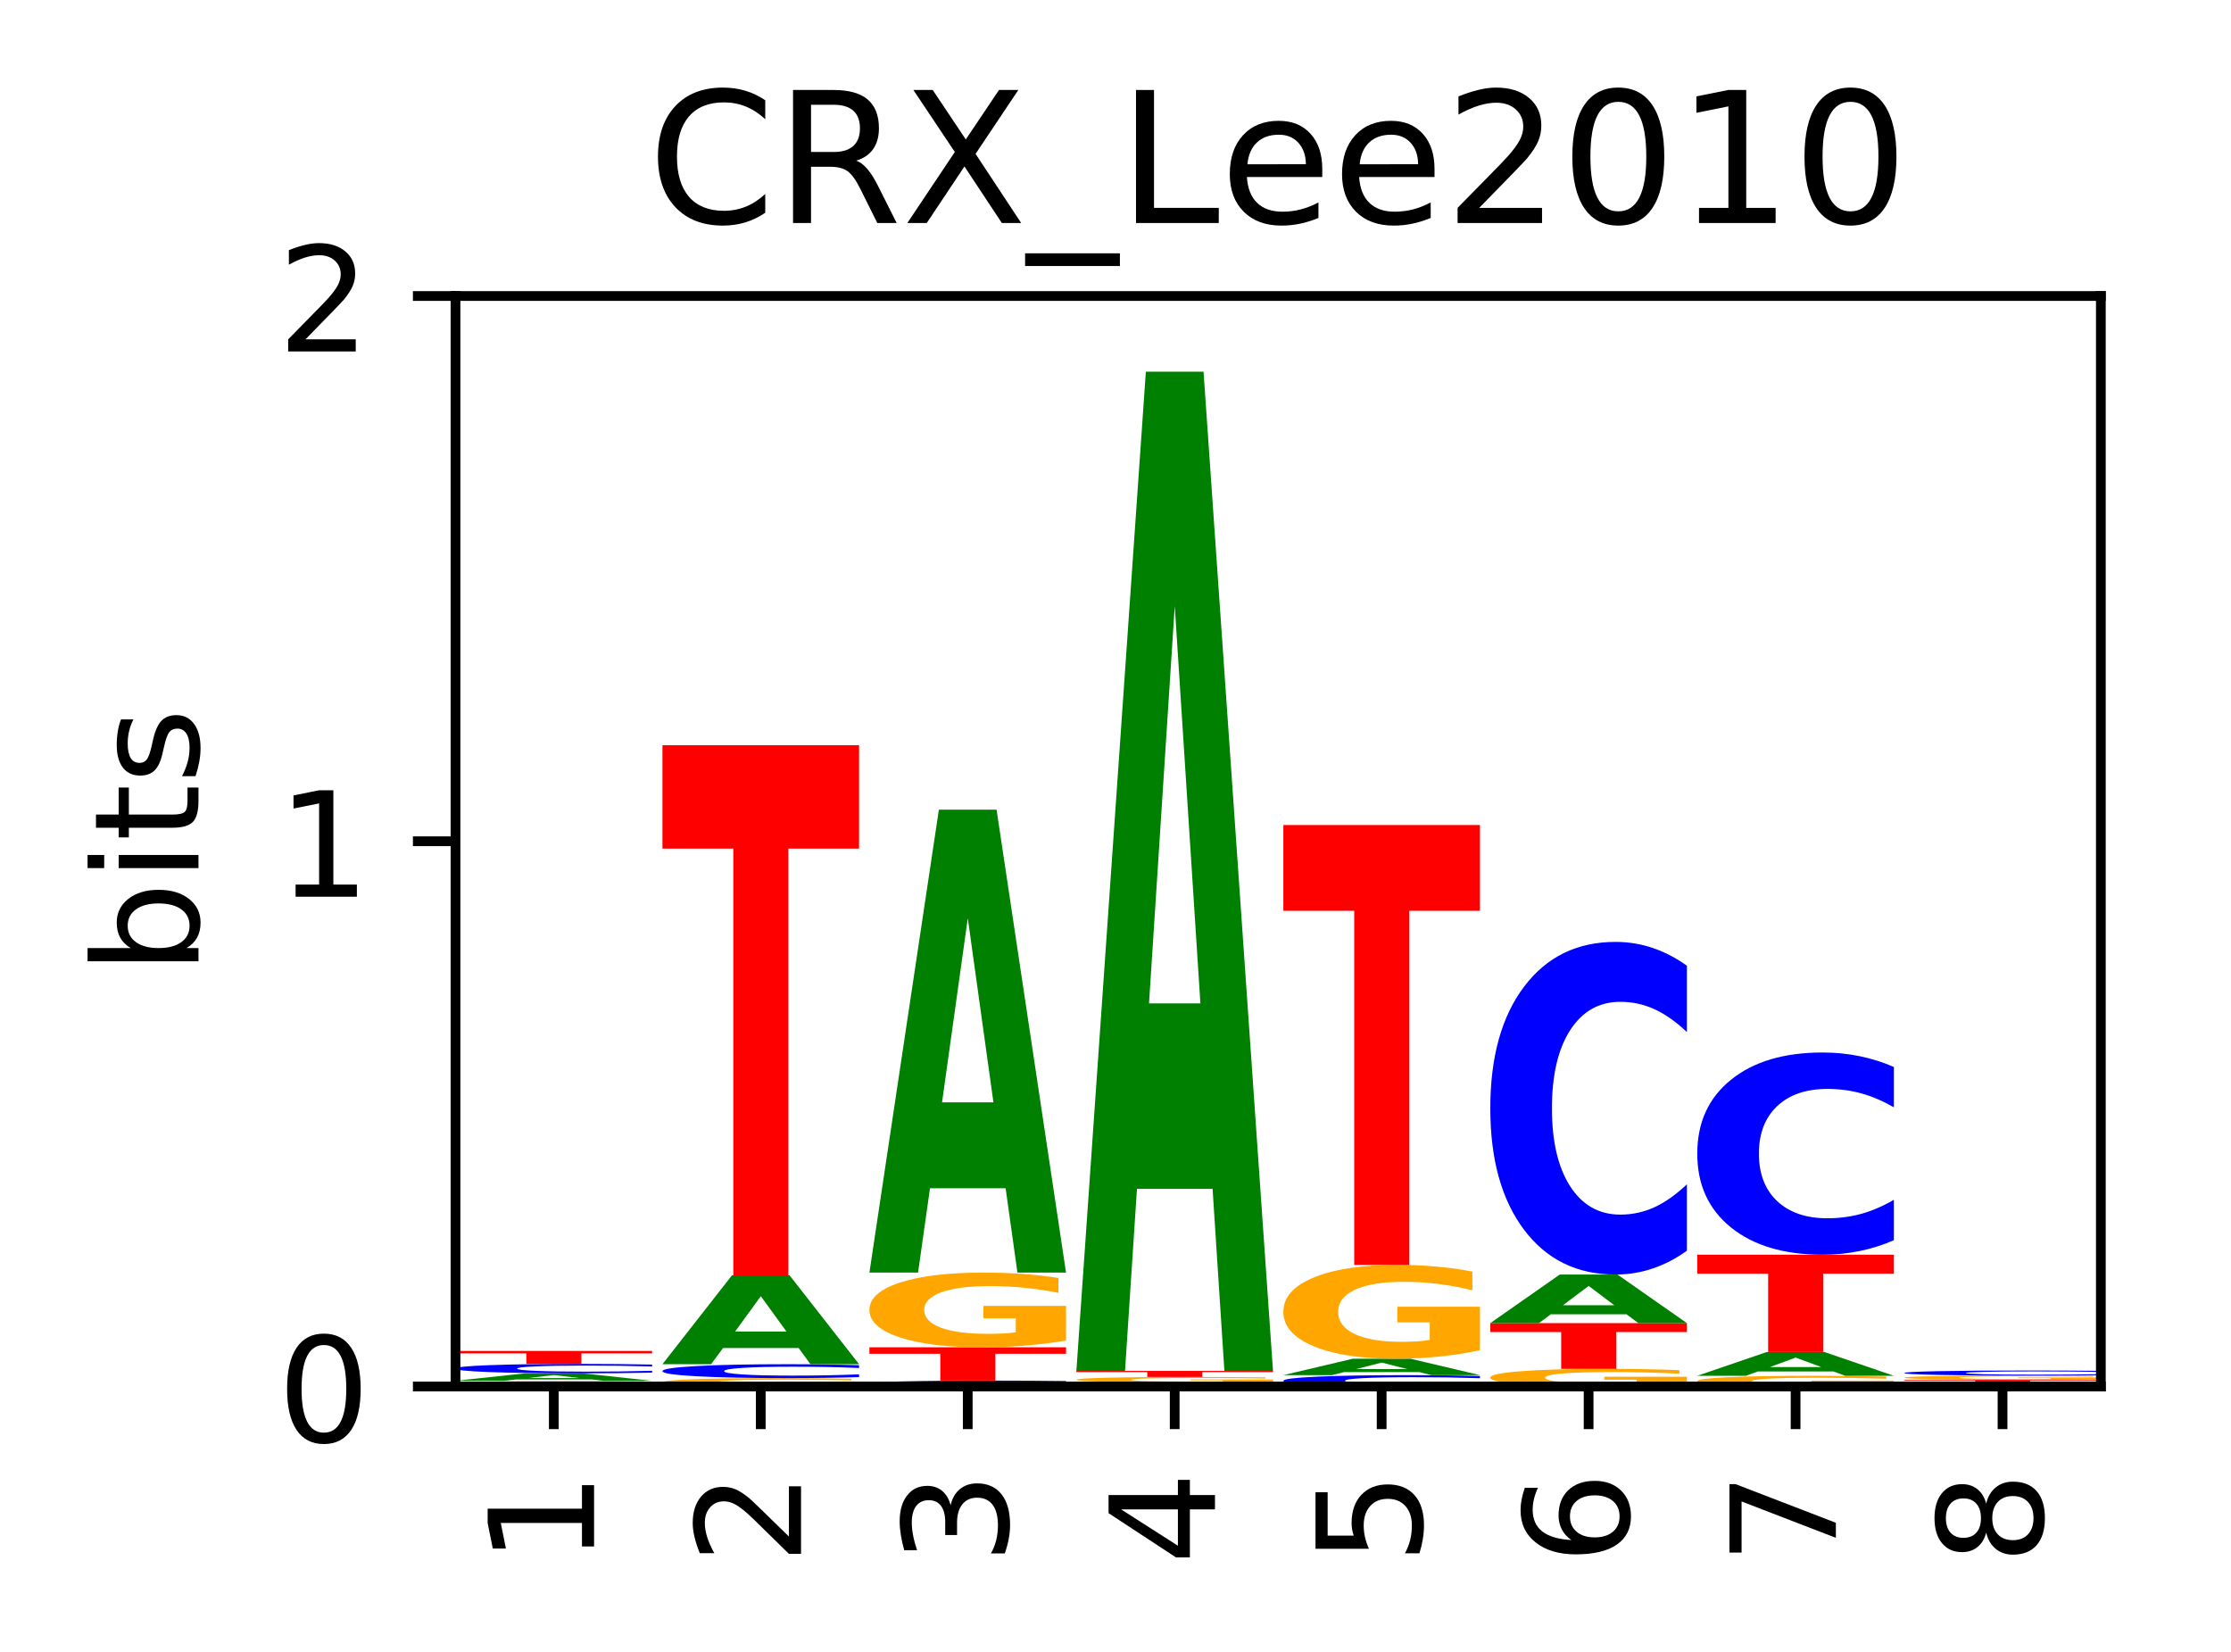 <?xml version="1.0" encoding="utf-8" standalone="no"?>
<!DOCTYPE svg PUBLIC "-//W3C//DTD SVG 1.1//EN"
  "http://www.w3.org/Graphics/SVG/1.1/DTD/svg11.dtd">
<!-- Created with matplotlib (https://matplotlib.org/) -->
<svg height="135.818pt" version="1.1" viewBox="0 0 183.424 135.818" width="183.424pt" xmlns="http://www.w3.org/2000/svg" xmlns:xlink="http://www.w3.org/1999/xlink">
 <defs>
  <style type="text/css">
*{stroke-linecap:butt;stroke-linejoin:round;}
  </style>
 </defs>
 <g id="figure_1">
  <g id="patch_1">
   <path d="M 0 135.818 
L 183.424 135.818 
L 183.424 0 
L 0 0 
z
" style="fill:#ffffff;"/>
  </g>
  <g id="axes_1">
   <g id="patch_2">
    <path d="M 37.449 113.983 
L 172.724 113.983 
L 172.724 24.333 
L 37.449 24.333 
z
" style="fill:#ffffff;"/>
   </g>
   <g id="line2d_1">
    <path clip-path="url(#p9940fb2e2b)" d="M 37.449 113.983 
L 172.724 113.983 
" style="fill:none;stroke:#000000;stroke-linecap:square;stroke-width:0.5;"/>
   </g>
   <g id="patch_3">
    <path clip-path="url(#p9940fb2e2b)" d="M 53.614 113.94 
Q 51.983 113.962 50.23 113.972 
Q 48.477 113.983 46.607 113.983 
Q 42.383 113.983 39.916 113.92 
Q 37.449 113.856 37.449 113.748 
Q 37.449 113.639 39.959 113.576 
Q 42.474 113.513 46.846 113.513 
Q 48.531 113.513 50.074 113.522 
Q 51.621 113.53 52.991 113.547 
L 52.991 113.64 
Q 51.578 113.619 50.179 113.608 
Q 48.781 113.598 47.375 113.598 
Q 44.774 113.598 43.365 113.637 
Q 41.956 113.676 41.956 113.748 
Q 41.956 113.82 43.314 113.859 
Q 44.673 113.898 47.172 113.898 
Q 47.853 113.898 48.437 113.896 
Q 49.02 113.894 49.484 113.889 
L 49.484 113.801 
L 46.821 113.801 
L 46.821 113.723 
L 53.614 113.723 
z
" style="fill:#ffa600;"/>
   </g>
   <g id="patch_4">
    <path clip-path="url(#p9940fb2e2b)" d="M 48.646 113.401 
L 42.429 113.401 
L 41.448 113.513 
L 37.449 113.513 
L 43.16 112.899 
L 47.903 112.899 
L 53.614 113.513 
L 49.618 113.513 
z
M 43.421 113.287 
L 47.645 113.287 
L 45.536 113.043 
z
" style="fill:#008000;"/>
   </g>
   <g id="patch_5">
    <path clip-path="url(#p9940fb2e2b)" d="M 53.614 112.843 
Q 52.262 112.871 50.799 112.884 
Q 49.337 112.899 47.745 112.899 
Q 42.996 112.899 40.222 112.794 
Q 37.449 112.69 37.449 112.511 
Q 37.449 112.332 40.222 112.227 
Q 42.996 112.123 47.745 112.123 
Q 49.337 112.123 50.799 112.137 
Q 52.262 112.151 53.614 112.178 
L 53.614 112.333 
Q 52.249 112.296 50.926 112.279 
Q 49.602 112.262 48.14 112.262 
Q 45.517 112.262 44.014 112.329 
Q 42.515 112.395 42.515 112.511 
Q 42.515 112.627 44.014 112.693 
Q 45.517 112.759 48.14 112.759 
Q 49.602 112.759 50.926 112.742 
Q 52.249 112.725 53.614 112.688 
z
" style="fill:#0000ff;"/>
   </g>
   <g id="patch_6">
    <path clip-path="url(#p9940fb2e2b)" d="M 37.449 111.055 
L 53.614 111.055 
L 53.614 111.263 
L 47.798 111.263 
L 47.798 112.123 
L 43.276 112.123 
L 43.276 111.263 
L 37.449 111.263 
z
" style="fill:#ff0000;"/>
   </g>
   <g id="patch_7">
    <path clip-path="url(#p9940fb2e2b)" d="M 70.629 113.92 
Q 68.999 113.952 67.246 113.967 
Q 65.492 113.983 63.623 113.983 
Q 59.399 113.983 56.932 113.89 
Q 54.464 113.797 54.464 113.638 
Q 54.464 113.477 56.975 113.384 
Q 59.489 113.292 63.862 113.292 
Q 65.547 113.292 67.09 113.305 
Q 68.637 113.317 70.006 113.342 
L 70.006 113.479 
Q 68.593 113.448 67.195 113.432 
Q 65.797 113.417 64.391 113.417 
Q 61.79 113.417 60.381 113.474 
Q 58.971 113.531 58.971 113.638 
Q 58.971 113.743 60.33 113.801 
Q 61.688 113.858 64.188 113.858 
Q 64.869 113.858 65.452 113.855 
Q 66.036 113.852 66.499 113.845 
L 66.499 113.715 
L 63.837 113.715 
L 63.837 113.6 
L 70.629 113.6 
z
" style="fill:#ffa600;"/>
   </g>
   <g id="patch_8">
    <path clip-path="url(#p9940fb2e2b)" d="M 70.629 113.21 
Q 69.277 113.251 67.815 113.271 
Q 66.353 113.292 64.761 113.292 
Q 60.012 113.292 57.238 113.138 
Q 54.464 112.984 54.464 112.72 
Q 54.464 112.456 57.238 112.302 
Q 60.012 112.148 64.761 112.148 
Q 66.353 112.148 67.815 112.169 
Q 69.277 112.189 70.629 112.23 
L 70.629 112.458 
Q 69.265 112.404 67.941 112.379 
Q 66.618 112.354 65.156 112.354 
Q 62.533 112.354 61.03 112.452 
Q 59.531 112.549 59.531 112.72 
Q 59.531 112.891 61.03 112.989 
Q 62.533 113.086 65.156 113.086 
Q 66.618 113.086 67.941 113.061 
Q 69.265 113.036 70.629 112.982 
z
" style="fill:#0000ff;"/>
   </g>
   <g id="patch_9">
    <path clip-path="url(#p9940fb2e2b)" d="M 65.662 110.818 
L 59.445 110.818 
L 58.464 112.148 
L 54.464 112.148 
L 60.176 104.846 
L 64.918 104.846 
L 70.629 112.148 
L 66.634 112.148 
z
M 60.437 109.463 
L 64.661 109.463 
L 62.552 106.558 
z
" style="fill:#008000;"/>
   </g>
   <g id="patch_10">
    <path clip-path="url(#p9940fb2e2b)" d="M 54.464 61.261 
L 70.629 61.261 
L 70.629 69.762 
L 64.814 69.762 
L 64.814 104.846 
L 60.291 104.846 
L 60.291 69.762 
L 54.464 69.762 
z
" style="fill:#ff0000;"/>
   </g>
   <g id="patch_11">
    <path clip-path="url(#p9940fb2e2b)" d="M 87.645 113.948 
Q 86.293 113.965 84.831 113.974 
Q 83.369 113.983 81.776 113.983 
Q 77.027 113.983 74.254 113.917 
Q 71.48 113.851 71.48 113.739 
Q 71.48 113.626 74.254 113.56 
Q 77.027 113.494 81.776 113.494 
Q 83.369 113.494 84.831 113.503 
Q 86.293 113.512 87.645 113.529 
L 87.645 113.627 
Q 86.281 113.604 84.957 113.593 
Q 83.633 113.582 82.171 113.582 
Q 79.548 113.582 78.046 113.624 
Q 76.547 113.666 76.547 113.739 
Q 76.547 113.812 78.046 113.853 
Q 79.548 113.895 82.171 113.895 
Q 83.633 113.895 84.957 113.884 
Q 86.281 113.873 87.645 113.85 
z
" style="fill:#0000ff;"/>
   </g>
   <g id="patch_12">
    <path clip-path="url(#p9940fb2e2b)" d="M 71.48 110.758 
L 87.645 110.758 
L 87.645 111.292 
L 81.83 111.292 
L 81.83 113.494 
L 77.307 113.494 
L 77.307 111.292 
L 71.48 111.292 
z
" style="fill:#ff0000;"/>
   </g>
   <g id="patch_13">
    <path clip-path="url(#p9940fb2e2b)" d="M 87.645 110.203 
Q 86.015 110.48 84.261 110.62 
Q 82.508 110.758 80.639 110.758 
Q 76.414 110.758 73.947 109.931 
Q 71.48 109.104 71.48 107.689 
Q 71.48 106.259 73.991 105.438 
Q 76.505 104.617 80.878 104.617 
Q 82.562 104.617 84.106 104.729 
Q 85.653 104.839 87.022 105.057 
L 87.022 106.281 
Q 85.609 106.001 84.211 105.863 
Q 82.812 105.723 81.407 105.723 
Q 78.805 105.723 77.396 106.233 
Q 75.987 106.742 75.987 107.689 
Q 75.987 108.628 77.346 109.141 
Q 78.704 109.652 81.204 109.652 
Q 81.885 109.652 82.468 109.623 
Q 83.051 109.592 83.515 109.529 
L 83.515 108.38 
L 80.852 108.38 
L 80.852 107.356 
L 87.645 107.356 
z
" style="fill:#ffa600;"/>
   </g>
   <g id="patch_14">
    <path clip-path="url(#p9940fb2e2b)" d="M 82.678 97.684 
L 76.461 97.684 
L 75.479 104.617 
L 71.48 104.617 
L 77.191 66.561 
L 81.934 66.561 
L 87.645 104.617 
L 83.649 104.617 
z
M 77.452 90.621 
L 81.676 90.621 
L 79.568 75.484 
z
" style="fill:#008000;"/>
   </g>
   <g id="patch_15">
    <path clip-path="url(#p9940fb2e2b)" d="M 104.661 113.959 
Q 103.309 113.971 101.847 113.977 
Q 100.384 113.983 98.792 113.983 
Q 94.043 113.983 91.269 113.939 
Q 88.496 113.895 88.496 113.82 
Q 88.496 113.745 91.269 113.701 
Q 94.043 113.657 98.792 113.657 
Q 100.384 113.657 101.847 113.663 
Q 103.309 113.669 104.661 113.681 
L 104.661 113.746 
Q 103.296 113.73 101.973 113.723 
Q 100.649 113.716 99.187 113.716 
Q 96.564 113.716 95.061 113.744 
Q 93.562 113.771 93.562 113.82 
Q 93.562 113.869 95.061 113.897 
Q 96.564 113.924 99.187 113.924 
Q 100.649 113.924 101.973 113.917 
Q 103.296 113.91 104.661 113.895 
z
" style="fill:#0000ff;"/>
   </g>
   <g id="patch_16">
    <path clip-path="url(#p9940fb2e2b)" d="M 104.661 113.616 
Q 103.031 113.637 101.277 113.647 
Q 99.524 113.657 97.654 113.657 
Q 93.43 113.657 90.963 113.596 
Q 88.496 113.534 88.496 113.428 
Q 88.496 113.321 91.007 113.26 
Q 93.521 113.199 97.893 113.199 
Q 99.578 113.199 101.121 113.207 
Q 102.668 113.215 104.038 113.231 
L 104.038 113.323 
Q 102.625 113.302 101.226 113.292 
Q 99.828 113.281 98.422 113.281 
Q 95.821 113.281 94.412 113.319 
Q 93.003 113.357 93.003 113.428 
Q 93.003 113.498 94.361 113.537 
Q 95.72 113.575 98.22 113.575 
Q 98.901 113.575 99.484 113.573 
Q 100.067 113.57 100.531 113.566 
L 100.531 113.48 
L 97.868 113.48 
L 97.868 113.403 
L 104.661 113.403 
z
" style="fill:#ffa600;"/>
   </g>
   <g id="patch_17">
    <path clip-path="url(#p9940fb2e2b)" d="M 88.496 112.698 
L 104.661 112.698 
L 104.661 112.796 
L 98.845 112.796 
L 98.845 113.199 
L 94.323 113.199 
L 94.323 112.796 
L 88.496 112.796 
z
" style="fill:#ff0000;"/>
   </g>
   <g id="patch_18">
    <path clip-path="url(#p9940fb2e2b)" d="M 99.693 97.734 
L 93.477 97.734 
L 92.495 112.698 
L 88.496 112.698 
L 94.207 30.556 
L 98.95 30.556 
L 104.661 112.698 
L 100.665 112.698 
z
M 94.468 82.489 
L 98.692 82.489 
L 96.583 49.815 
z
" style="fill:#008000;"/>
   </g>
   <g id="patch_19">
    <path clip-path="url(#p9940fb2e2b)" d="M 121.677 113.916 
Q 120.324 113.949 118.862 113.966 
Q 117.4 113.983 115.808 113.983 
Q 111.059 113.983 108.285 113.857 
Q 105.512 113.73 105.512 113.515 
Q 105.512 113.298 108.285 113.172 
Q 111.059 113.046 115.808 113.046 
Q 117.4 113.046 118.862 113.063 
Q 120.324 113.08 121.677 113.113 
L 121.677 113.3 
Q 120.312 113.256 118.989 113.235 
Q 117.665 113.215 116.203 113.215 
Q 113.58 113.215 112.077 113.294 
Q 110.578 113.374 110.578 113.515 
Q 110.578 113.654 112.077 113.734 
Q 113.58 113.814 116.203 113.814 
Q 117.665 113.814 118.989 113.794 
Q 120.312 113.773 121.677 113.729 
z
" style="fill:#0000ff;"/>
   </g>
   <g id="patch_20">
    <path clip-path="url(#p9940fb2e2b)" d="M 116.709 112.8 
L 110.492 112.8 
L 109.511 113.046 
L 105.512 113.046 
L 111.223 111.698 
L 115.965 111.698 
L 121.677 113.046 
L 117.681 113.046 
z
M 111.484 112.55 
L 115.708 112.55 
L 113.599 112.014 
z
" style="fill:#008000;"/>
   </g>
   <g id="patch_21">
    <path clip-path="url(#p9940fb2e2b)" d="M 121.677 111 
Q 120.046 111.349 118.293 111.524 
Q 116.539 111.698 114.67 111.698 
Q 110.446 111.698 107.979 110.659 
Q 105.512 109.62 105.512 107.844 
Q 105.512 106.046 108.022 105.015 
Q 110.536 103.984 114.909 103.984 
Q 116.594 103.984 118.137 104.125 
Q 119.684 104.263 121.053 104.537 
L 121.053 106.075 
Q 119.641 105.723 118.242 105.549 
Q 116.844 105.374 115.438 105.374 
Q 112.837 105.374 111.428 106.014 
Q 110.018 106.653 110.018 107.844 
Q 110.018 109.023 111.377 109.666 
Q 112.736 110.308 115.235 110.308 
Q 115.916 110.308 116.5 110.272 
Q 117.083 110.234 117.547 110.154 
L 117.547 108.71 
L 114.884 108.71 
L 114.884 107.425 
L 121.677 107.425 
z
" style="fill:#ffa600;"/>
   </g>
   <g id="patch_22">
    <path clip-path="url(#p9940fb2e2b)" d="M 105.512 67.823 
L 121.677 67.823 
L 121.677 74.875 
L 115.861 74.875 
L 115.861 103.984 
L 111.339 103.984 
L 111.339 74.875 
L 105.512 74.875 
z
" style="fill:#ff0000;"/>
   </g>
   <g id="patch_23">
    <path clip-path="url(#p9940fb2e2b)" d="M 138.692 113.852 
Q 137.062 113.917 135.309 113.95 
Q 133.555 113.983 131.686 113.983 
Q 127.462 113.983 124.994 113.787 
Q 122.527 113.592 122.527 113.258 
Q 122.527 112.92 125.038 112.726 
Q 127.552 112.532 131.925 112.532 
Q 133.61 112.532 135.153 112.558 
Q 136.7 112.584 138.069 112.636 
L 138.069 112.925 
Q 136.656 112.859 135.258 112.826 
Q 133.859 112.793 132.454 112.793 
Q 129.853 112.793 128.443 112.914 
Q 127.034 113.034 127.034 113.258 
Q 127.034 113.48 128.393 113.601 
Q 129.751 113.721 132.251 113.721 
Q 132.932 113.721 133.515 113.715 
Q 134.099 113.707 134.562 113.692 
L 134.562 113.421 
L 131.9 113.421 
L 131.9 113.179 
L 138.692 113.179 
z
" style="fill:#ffa600;"/>
   </g>
   <g id="patch_24">
    <path clip-path="url(#p9940fb2e2b)" d="M 122.527 108.771 
L 138.692 108.771 
L 138.692 109.505 
L 132.877 109.505 
L 132.877 112.532 
L 128.354 112.532 
L 128.354 109.505 
L 122.527 109.505 
z
" style="fill:#ff0000;"/>
   </g>
   <g id="patch_25">
    <path clip-path="url(#p9940fb2e2b)" d="M 133.725 108.044 
L 127.508 108.044 
L 126.526 108.771 
L 122.527 108.771 
L 128.238 104.777 
L 132.981 104.777 
L 138.692 108.771 
L 134.697 108.771 
z
M 128.5 107.302 
L 132.723 107.302 
L 130.615 105.713 
z
" style="fill:#008000;"/>
   </g>
   <g id="patch_26">
    <path clip-path="url(#p9940fb2e2b)" d="M 138.692 102.817 
Q 137.34 103.788 135.878 104.28 
Q 134.416 104.777 132.823 104.777 
Q 128.075 104.777 125.301 101.094 
Q 122.527 97.411 122.527 91.113 
Q 122.527 84.792 125.301 81.115 
Q 128.075 77.432 132.823 77.432 
Q 134.416 77.432 135.878 77.929 
Q 137.34 78.421 138.692 79.392 
L 138.692 84.843 
Q 137.328 83.555 136.004 82.956 
Q 134.681 82.358 133.218 82.358 
Q 130.596 82.358 129.093 84.69 
Q 127.594 87.018 127.594 91.113 
Q 127.594 95.191 129.093 97.524 
Q 130.596 99.851 133.218 99.851 
Q 134.681 99.851 136.004 99.252 
Q 137.328 98.648 138.692 97.36 
z
" style="fill:#0000ff;"/>
   </g>
   <g id="patch_27">
    <path clip-path="url(#p9940fb2e2b)" d="M 155.708 113.903 
Q 154.078 113.943 152.324 113.963 
Q 150.571 113.983 148.702 113.983 
Q 144.477 113.983 142.01 113.864 
Q 139.543 113.745 139.543 113.542 
Q 139.543 113.337 142.054 113.219 
Q 144.568 113.101 148.941 113.101 
Q 150.625 113.101 152.169 113.117 
Q 153.715 113.133 155.085 113.164 
L 155.085 113.34 
Q 153.672 113.3 152.274 113.28 
Q 150.875 113.26 149.47 113.26 
Q 146.868 113.26 145.459 113.333 
Q 144.05 113.406 144.05 113.542 
Q 144.05 113.677 145.408 113.751 
Q 146.767 113.824 149.267 113.824 
Q 149.948 113.824 150.531 113.82 
Q 151.114 113.815 151.578 113.806 
L 151.578 113.641 
L 148.915 113.641 
L 148.915 113.494 
L 155.708 113.494 
z
" style="fill:#ffa600;"/>
   </g>
   <g id="patch_28">
    <path clip-path="url(#p9940fb2e2b)" d="M 150.741 112.745 
L 144.524 112.745 
L 143.542 113.101 
L 139.543 113.101 
L 145.254 111.146 
L 149.997 111.146 
L 155.708 113.101 
L 151.712 113.101 
z
M 145.515 112.382 
L 149.739 112.382 
L 147.631 111.604 
z
" style="fill:#008000;"/>
   </g>
   <g id="patch_29">
    <path clip-path="url(#p9940fb2e2b)" d="M 139.543 103.146 
L 155.708 103.146 
L 155.708 104.707 
L 149.892 104.707 
L 149.892 111.146 
L 145.37 111.146 
L 145.37 104.707 
L 139.543 104.707 
z
" style="fill:#ff0000;"/>
   </g>
   <g id="patch_30">
    <path clip-path="url(#p9940fb2e2b)" d="M 155.708 101.955 
Q 154.356 102.545 152.894 102.844 
Q 151.432 103.146 149.839 103.146 
Q 145.09 103.146 142.317 100.908 
Q 139.543 98.669 139.543 94.84 
Q 139.543 90.998 142.317 88.763 
Q 145.09 86.524 149.839 86.524 
Q 151.432 86.524 152.894 86.826 
Q 154.356 87.125 155.708 87.715 
L 155.708 91.029 
Q 154.344 90.246 153.02 89.882 
Q 151.696 89.518 150.234 89.518 
Q 147.611 89.518 146.108 90.936 
Q 144.61 92.351 144.61 94.84 
Q 144.61 97.319 146.108 98.737 
Q 147.611 100.152 150.234 100.152 
Q 151.696 100.152 153.02 99.788 
Q 154.344 99.421 155.708 98.638 
z
" style="fill:#0000ff;"/>
   </g>
   <g id="patch_31">
    <path clip-path="url(#p9940fb2e2b)" d="M 167.756 113.94 
L 161.54 113.94 
L 160.558 113.983 
L 156.559 113.983 
L 162.27 113.746 
L 167.013 113.746 
L 172.724 113.983 
L 168.728 113.983 
z
M 162.531 113.896 
L 166.755 113.896 
L 164.646 113.801 
z
" style="fill:#008000;"/>
   </g>
   <g id="patch_32">
    <path clip-path="url(#p9940fb2e2b)" d="M 156.559 113.433 
L 172.724 113.433 
L 172.724 113.494 
L 166.908 113.494 
L 166.908 113.746 
L 162.386 113.746 
L 162.386 113.494 
L 156.559 113.494 
z
" style="fill:#ff0000;"/>
   </g>
   <g id="patch_33">
    <path clip-path="url(#p9940fb2e2b)" d="M 172.724 113.401 
Q 171.093 113.417 169.34 113.425 
Q 167.587 113.433 165.717 113.433 
Q 161.493 113.433 159.026 113.386 
Q 156.559 113.339 156.559 113.259 
Q 156.559 113.178 159.069 113.132 
Q 161.584 113.085 165.956 113.085 
Q 167.641 113.085 169.184 113.092 
Q 170.731 113.098 172.101 113.11 
L 172.101 113.179 
Q 170.688 113.164 169.289 113.156 
Q 167.891 113.148 166.485 113.148 
Q 163.884 113.148 162.475 113.177 
Q 161.066 113.206 161.066 113.259 
Q 161.066 113.312 162.424 113.341 
Q 163.783 113.37 166.282 113.37 
Q 166.963 113.37 167.547 113.369 
Q 168.13 113.367 168.594 113.363 
L 168.594 113.298 
L 165.931 113.298 
L 165.931 113.24 
L 172.724 113.24 
z
" style="fill:#ffa600;"/>
   </g>
   <g id="patch_34">
    <path clip-path="url(#p9940fb2e2b)" d="M 172.724 113.055 
Q 171.372 113.07 169.909 113.078 
Q 168.447 113.085 166.855 113.085 
Q 162.106 113.085 159.332 113.029 
Q 156.559 112.972 156.559 112.875 
Q 156.559 112.778 159.332 112.721 
Q 162.106 112.665 166.855 112.665 
Q 168.447 112.665 169.909 112.672 
Q 171.372 112.68 172.724 112.695 
L 172.724 112.779 
Q 171.359 112.759 170.036 112.75 
Q 168.712 112.74 167.25 112.74 
Q 164.627 112.74 163.124 112.776 
Q 161.625 112.812 161.625 112.875 
Q 161.625 112.938 163.124 112.974 
Q 164.627 113.009 167.25 113.009 
Q 168.712 113.009 170.036 113 
Q 171.359 112.991 172.724 112.971 
z
" style="fill:#0000ff;"/>
   </g>
   <g id="matplotlib.axis_1">
    <g id="xtick_1">
     <g id="line2d_2">
      <defs>
       <path d="M 0 0 
L 0 3.5 
" id="md34ba5e49c" style="stroke:#000000;stroke-width:0.8;"/>
      </defs>
      <g>
       <use style="stroke:#000000;stroke-width:0.8;" x="45.531" xlink:href="#md34ba5e49c" y="113.983"/>
      </g>
     </g>
     <g id="text_1">
      <!-- 1 -->
      <defs>
       <path d="M 12.406 8.297 
L 28.516 8.297 
L 28.516 63.922 
L 10.984 60.406 
L 10.984 69.391 
L 28.422 72.906 
L 38.281 72.906 
L 38.281 8.297 
L 54.391 8.297 
L 54.391 0 
L 12.406 0 
z
" id="DejaVuSans-49"/>
      </defs>
      <g transform="translate(48.842 128.618)rotate(-90)scale(0.12 -0.12)">
       <use xlink:href="#DejaVuSans-49"/>
      </g>
     </g>
    </g>
    <g id="xtick_2">
     <g id="line2d_3">
      <g>
       <use style="stroke:#000000;stroke-width:0.8;" x="62.547" xlink:href="#md34ba5e49c" y="113.983"/>
      </g>
     </g>
     <g id="text_2">
      <!-- 2 -->
      <defs>
       <path d="M 19.188 8.297 
L 53.609 8.297 
L 53.609 0 
L 7.328 0 
L 7.328 8.297 
Q 12.938 14.109 22.625 23.891 
Q 32.328 33.688 34.812 36.531 
Q 39.547 41.844 41.422 45.531 
Q 43.312 49.219 43.312 52.781 
Q 43.312 58.594 39.234 62.25 
Q 35.156 65.922 28.609 65.922 
Q 23.969 65.922 18.812 64.312 
Q 13.672 62.703 7.812 59.422 
L 7.812 69.391 
Q 13.766 71.781 18.938 73 
Q 24.125 74.219 28.422 74.219 
Q 39.75 74.219 46.484 68.547 
Q 53.219 62.891 53.219 53.422 
Q 53.219 48.922 51.531 44.891 
Q 49.859 40.875 45.406 35.406 
Q 44.188 33.984 37.641 27.219 
Q 31.109 20.453 19.188 8.297 
z
" id="DejaVuSans-50"/>
      </defs>
      <g transform="translate(65.858 128.618)rotate(-90)scale(0.12 -0.12)">
       <use xlink:href="#DejaVuSans-50"/>
      </g>
     </g>
    </g>
    <g id="xtick_3">
     <g id="line2d_4">
      <g>
       <use style="stroke:#000000;stroke-width:0.8;" x="79.563" xlink:href="#md34ba5e49c" y="113.983"/>
      </g>
     </g>
     <g id="text_3">
      <!-- 3 -->
      <defs>
       <path d="M 40.578 39.312 
Q 47.656 37.797 51.625 33 
Q 55.609 28.219 55.609 21.188 
Q 55.609 10.406 48.188 4.484 
Q 40.766 -1.422 27.094 -1.422 
Q 22.516 -1.422 17.656 -0.516 
Q 12.797 0.391 7.625 2.203 
L 7.625 11.719 
Q 11.719 9.328 16.594 8.109 
Q 21.484 6.891 26.812 6.891 
Q 36.078 6.891 40.938 10.547 
Q 45.797 14.203 45.797 21.188 
Q 45.797 27.641 41.281 31.266 
Q 36.766 34.906 28.719 34.906 
L 20.219 34.906 
L 20.219 43.016 
L 29.109 43.016 
Q 36.375 43.016 40.234 45.922 
Q 44.094 48.828 44.094 54.297 
Q 44.094 59.906 40.109 62.906 
Q 36.141 65.922 28.719 65.922 
Q 24.656 65.922 20.016 65.031 
Q 15.375 64.156 9.812 62.312 
L 9.812 71.094 
Q 15.438 72.656 20.344 73.438 
Q 25.25 74.219 29.594 74.219 
Q 40.828 74.219 47.359 69.109 
Q 53.906 64.016 53.906 55.328 
Q 53.906 49.266 50.438 45.094 
Q 46.969 40.922 40.578 39.312 
z
" id="DejaVuSans-51"/>
      </defs>
      <g transform="translate(82.874 128.618)rotate(-90)scale(0.12 -0.12)">
       <use xlink:href="#DejaVuSans-51"/>
      </g>
     </g>
    </g>
    <g id="xtick_4">
     <g id="line2d_5">
      <g>
       <use style="stroke:#000000;stroke-width:0.8;" x="96.578" xlink:href="#md34ba5e49c" y="113.983"/>
      </g>
     </g>
     <g id="text_4">
      <!-- 4 -->
      <defs>
       <path d="M 37.797 64.312 
L 12.891 25.391 
L 37.797 25.391 
z
M 35.203 72.906 
L 47.609 72.906 
L 47.609 25.391 
L 58.016 25.391 
L 58.016 17.188 
L 47.609 17.188 
L 47.609 0 
L 37.797 0 
L 37.797 17.188 
L 4.891 17.188 
L 4.891 26.703 
z
" id="DejaVuSans-52"/>
      </defs>
      <g transform="translate(99.89 128.618)rotate(-90)scale(0.12 -0.12)">
       <use xlink:href="#DejaVuSans-52"/>
      </g>
     </g>
    </g>
    <g id="xtick_5">
     <g id="line2d_6">
      <g>
       <use style="stroke:#000000;stroke-width:0.8;" x="113.594" xlink:href="#md34ba5e49c" y="113.983"/>
      </g>
     </g>
     <g id="text_5">
      <!-- 5 -->
      <defs>
       <path d="M 10.797 72.906 
L 49.516 72.906 
L 49.516 64.594 
L 19.828 64.594 
L 19.828 46.734 
Q 21.969 47.469 24.109 47.828 
Q 26.266 48.188 28.422 48.188 
Q 40.625 48.188 47.75 41.5 
Q 54.891 34.812 54.891 23.391 
Q 54.891 11.625 47.562 5.094 
Q 40.234 -1.422 26.906 -1.422 
Q 22.312 -1.422 17.547 -0.641 
Q 12.797 0.141 7.719 1.703 
L 7.719 11.625 
Q 12.109 9.234 16.797 8.062 
Q 21.484 6.891 26.703 6.891 
Q 35.156 6.891 40.078 11.328 
Q 45.016 15.766 45.016 23.391 
Q 45.016 31 40.078 35.438 
Q 35.156 39.891 26.703 39.891 
Q 22.75 39.891 18.812 39.016 
Q 14.891 38.141 10.797 36.281 
z
" id="DejaVuSans-53"/>
      </defs>
      <g transform="translate(116.905 128.618)rotate(-90)scale(0.12 -0.12)">
       <use xlink:href="#DejaVuSans-53"/>
      </g>
     </g>
    </g>
    <g id="xtick_6">
     <g id="line2d_7">
      <g>
       <use style="stroke:#000000;stroke-width:0.8;" x="130.61" xlink:href="#md34ba5e49c" y="113.983"/>
      </g>
     </g>
     <g id="text_6">
      <!-- 6 -->
      <defs>
       <path d="M 33.016 40.375 
Q 26.375 40.375 22.484 35.828 
Q 18.609 31.297 18.609 23.391 
Q 18.609 15.531 22.484 10.953 
Q 26.375 6.391 33.016 6.391 
Q 39.656 6.391 43.531 10.953 
Q 47.406 15.531 47.406 23.391 
Q 47.406 31.297 43.531 35.828 
Q 39.656 40.375 33.016 40.375 
z
M 52.594 71.297 
L 52.594 62.312 
Q 48.875 64.062 45.094 64.984 
Q 41.312 65.922 37.594 65.922 
Q 27.828 65.922 22.672 59.328 
Q 17.531 52.734 16.797 39.406 
Q 19.672 43.656 24.016 45.922 
Q 28.375 48.188 33.594 48.188 
Q 44.578 48.188 50.953 41.516 
Q 57.328 34.859 57.328 23.391 
Q 57.328 12.156 50.688 5.359 
Q 44.047 -1.422 33.016 -1.422 
Q 20.359 -1.422 13.672 8.266 
Q 6.984 17.969 6.984 36.375 
Q 6.984 53.656 15.188 63.938 
Q 23.391 74.219 37.203 74.219 
Q 40.922 74.219 44.703 73.484 
Q 48.484 72.75 52.594 71.297 
z
" id="DejaVuSans-54"/>
      </defs>
      <g transform="translate(133.921 128.618)rotate(-90)scale(0.12 -0.12)">
       <use xlink:href="#DejaVuSans-54"/>
      </g>
     </g>
    </g>
    <g id="xtick_7">
     <g id="line2d_8">
      <g>
       <use style="stroke:#000000;stroke-width:0.8;" x="147.626" xlink:href="#md34ba5e49c" y="113.983"/>
      </g>
     </g>
     <g id="text_7">
      <!-- 7 -->
      <defs>
       <path d="M 8.203 72.906 
L 55.078 72.906 
L 55.078 68.703 
L 28.609 0 
L 18.312 0 
L 43.219 64.594 
L 8.203 64.594 
z
" id="DejaVuSans-55"/>
      </defs>
      <g transform="translate(150.937 128.618)rotate(-90)scale(0.12 -0.12)">
       <use xlink:href="#DejaVuSans-55"/>
      </g>
     </g>
    </g>
    <g id="xtick_8">
     <g id="line2d_9">
      <g>
       <use style="stroke:#000000;stroke-width:0.8;" x="164.641" xlink:href="#md34ba5e49c" y="113.983"/>
      </g>
     </g>
     <g id="text_8">
      <!-- 8 -->
      <defs>
       <path d="M 31.781 34.625 
Q 24.75 34.625 20.719 30.859 
Q 16.703 27.094 16.703 20.516 
Q 16.703 13.922 20.719 10.156 
Q 24.75 6.391 31.781 6.391 
Q 38.812 6.391 42.859 10.172 
Q 46.922 13.969 46.922 20.516 
Q 46.922 27.094 42.891 30.859 
Q 38.875 34.625 31.781 34.625 
z
M 21.922 38.812 
Q 15.578 40.375 12.031 44.719 
Q 8.5 49.078 8.5 55.328 
Q 8.5 64.062 14.719 69.141 
Q 20.953 74.219 31.781 74.219 
Q 42.672 74.219 48.875 69.141 
Q 55.078 64.062 55.078 55.328 
Q 55.078 49.078 51.531 44.719 
Q 48 40.375 41.703 38.812 
Q 48.828 37.156 52.797 32.312 
Q 56.781 27.484 56.781 20.516 
Q 56.781 9.906 50.312 4.234 
Q 43.844 -1.422 31.781 -1.422 
Q 19.734 -1.422 13.25 4.234 
Q 6.781 9.906 6.781 20.516 
Q 6.781 27.484 10.781 32.312 
Q 14.797 37.156 21.922 38.812 
z
M 18.312 54.391 
Q 18.312 48.734 21.844 45.562 
Q 25.391 42.391 31.781 42.391 
Q 38.141 42.391 41.719 45.562 
Q 45.312 48.734 45.312 54.391 
Q 45.312 60.062 41.719 63.234 
Q 38.141 66.406 31.781 66.406 
Q 25.391 66.406 21.844 63.234 
Q 18.312 60.062 18.312 54.391 
z
" id="DejaVuSans-56"/>
      </defs>
      <g transform="translate(167.953 128.618)rotate(-90)scale(0.12 -0.12)">
       <use xlink:href="#DejaVuSans-56"/>
      </g>
     </g>
    </g>
   </g>
   <g id="matplotlib.axis_2">
    <g id="ytick_1">
     <g id="line2d_10">
      <defs>
       <path d="M 0 0 
L -3.5 0 
" id="m4ed85ce222" style="stroke:#000000;stroke-width:0.8;"/>
      </defs>
      <g>
       <use style="stroke:#000000;stroke-width:0.8;" x="37.449" xlink:href="#m4ed85ce222" y="113.983"/>
      </g>
     </g>
     <g id="text_9">
      <!-- 0 -->
      <defs>
       <path d="M 31.781 66.406 
Q 24.172 66.406 20.328 58.906 
Q 16.5 51.422 16.5 36.375 
Q 16.5 21.391 20.328 13.891 
Q 24.172 6.391 31.781 6.391 
Q 39.453 6.391 43.281 13.891 
Q 47.125 21.391 47.125 36.375 
Q 47.125 51.422 43.281 58.906 
Q 39.453 66.406 31.781 66.406 
z
M 31.781 74.219 
Q 44.047 74.219 50.516 64.516 
Q 56.984 54.828 56.984 36.375 
Q 56.984 17.969 50.516 8.266 
Q 44.047 -1.422 31.781 -1.422 
Q 19.531 -1.422 13.062 8.266 
Q 6.594 17.969 6.594 36.375 
Q 6.594 54.828 13.062 64.516 
Q 19.531 74.219 31.781 74.219 
z
" id="DejaVuSans-48"/>
      </defs>
      <g transform="translate(22.814 118.542)scale(0.12 -0.12)">
       <use xlink:href="#DejaVuSans-48"/>
      </g>
     </g>
    </g>
    <g id="ytick_2">
     <g id="line2d_11">
      <g>
       <use style="stroke:#000000;stroke-width:0.8;" x="37.449" xlink:href="#m4ed85ce222" y="69.158"/>
      </g>
     </g>
     <g id="text_10">
      <!-- 1 -->
      <g transform="translate(22.814 73.717)scale(0.12 -0.12)">
       <use xlink:href="#DejaVuSans-49"/>
      </g>
     </g>
    </g>
    <g id="ytick_3">
     <g id="line2d_12">
      <g>
       <use style="stroke:#000000;stroke-width:0.8;" x="37.449" xlink:href="#m4ed85ce222" y="24.333"/>
      </g>
     </g>
     <g id="text_11">
      <!-- 2 -->
      <g transform="translate(22.814 28.892)scale(0.12 -0.12)">
       <use xlink:href="#DejaVuSans-50"/>
      </g>
     </g>
    </g>
    <g id="text_12">
     <!-- bits -->
     <defs>
      <path d="M 48.688 27.297 
Q 48.688 37.203 44.609 42.844 
Q 40.531 48.484 33.406 48.484 
Q 26.266 48.484 22.188 42.844 
Q 18.109 37.203 18.109 27.297 
Q 18.109 17.391 22.188 11.75 
Q 26.266 6.109 33.406 6.109 
Q 40.531 6.109 44.609 11.75 
Q 48.688 17.391 48.688 27.297 
z
M 18.109 46.391 
Q 20.953 51.266 25.266 53.625 
Q 29.594 56 35.594 56 
Q 45.562 56 51.781 48.094 
Q 58.016 40.188 58.016 27.297 
Q 58.016 14.406 51.781 6.484 
Q 45.562 -1.422 35.594 -1.422 
Q 29.594 -1.422 25.266 0.953 
Q 20.953 3.328 18.109 8.203 
L 18.109 0 
L 9.078 0 
L 9.078 75.984 
L 18.109 75.984 
z
" id="DejaVuSans-98"/>
      <path d="M 9.422 54.688 
L 18.406 54.688 
L 18.406 0 
L 9.422 0 
z
M 9.422 75.984 
L 18.406 75.984 
L 18.406 64.594 
L 9.422 64.594 
z
" id="DejaVuSans-105"/>
      <path d="M 18.312 70.219 
L 18.312 54.688 
L 36.812 54.688 
L 36.812 47.703 
L 18.312 47.703 
L 18.312 18.016 
Q 18.312 11.328 20.141 9.422 
Q 21.969 7.516 27.594 7.516 
L 36.812 7.516 
L 36.812 0 
L 27.594 0 
Q 17.188 0 13.234 3.875 
Q 9.281 7.766 9.281 18.016 
L 9.281 47.703 
L 2.688 47.703 
L 2.688 54.688 
L 9.281 54.688 
L 9.281 70.219 
z
" id="DejaVuSans-116"/>
      <path d="M 44.281 53.078 
L 44.281 44.578 
Q 40.484 46.531 36.375 47.5 
Q 32.281 48.484 27.875 48.484 
Q 21.188 48.484 17.844 46.438 
Q 14.5 44.391 14.5 40.281 
Q 14.5 37.156 16.891 35.375 
Q 19.281 33.594 26.516 31.984 
L 29.594 31.297 
Q 39.156 29.25 43.188 25.516 
Q 47.219 21.781 47.219 15.094 
Q 47.219 7.469 41.188 3.016 
Q 35.156 -1.422 24.609 -1.422 
Q 20.219 -1.422 15.453 -0.562 
Q 10.688 0.297 5.422 2 
L 5.422 11.281 
Q 10.406 8.688 15.234 7.391 
Q 20.062 6.109 24.812 6.109 
Q 31.156 6.109 34.562 8.281 
Q 37.984 10.453 37.984 14.406 
Q 37.984 18.062 35.516 20.016 
Q 33.062 21.969 24.703 23.781 
L 21.578 24.516 
Q 13.234 26.266 9.516 29.906 
Q 5.812 33.547 5.812 39.891 
Q 5.812 47.609 11.281 51.797 
Q 16.75 56 26.812 56 
Q 31.781 56 36.172 55.266 
Q 40.578 54.547 44.281 53.078 
z
" id="DejaVuSans-115"/>
     </defs>
     <g transform="translate(16.318 80.112)rotate(-90)scale(0.12 -0.12)">
      <use xlink:href="#DejaVuSans-98"/>
      <use x="63.477" xlink:href="#DejaVuSans-105"/>
      <use x="91.26" xlink:href="#DejaVuSans-116"/>
      <use x="130.469" xlink:href="#DejaVuSans-115"/>
     </g>
    </g>
   </g>
   <g id="patch_35">
    <path d="M 37.449 113.983 
L 37.449 24.333 
" style="fill:none;stroke:#000000;stroke-linecap:square;stroke-linejoin:miter;stroke-width:0.8;"/>
   </g>
   <g id="patch_36">
    <path d="M 172.724 113.983 
L 172.724 24.333 
" style="fill:none;stroke:#000000;stroke-linecap:square;stroke-linejoin:miter;stroke-width:0.8;"/>
   </g>
   <g id="patch_37">
    <path d="M 37.449 113.983 
L 172.724 113.983 
" style="fill:none;stroke:#000000;stroke-linecap:square;stroke-linejoin:miter;stroke-width:0.8;"/>
   </g>
   <g id="patch_38">
    <path d="M 37.449 24.333 
L 172.724 24.333 
" style="fill:none;stroke:#000000;stroke-linecap:square;stroke-linejoin:miter;stroke-width:0.8;"/>
   </g>
   <g id="text_13">
    <!-- CRX_Lee2010 -->
    <defs>
     <path d="M 64.406 67.281 
L 64.406 56.891 
Q 59.422 61.531 53.781 63.812 
Q 48.141 66.109 41.797 66.109 
Q 29.297 66.109 22.656 58.469 
Q 16.016 50.828 16.016 36.375 
Q 16.016 21.969 22.656 14.328 
Q 29.297 6.688 41.797 6.688 
Q 48.141 6.688 53.781 8.984 
Q 59.422 11.281 64.406 15.922 
L 64.406 5.609 
Q 59.234 2.094 53.438 0.328 
Q 47.656 -1.422 41.219 -1.422 
Q 24.656 -1.422 15.125 8.703 
Q 5.609 18.844 5.609 36.375 
Q 5.609 53.953 15.125 64.078 
Q 24.656 74.219 41.219 74.219 
Q 47.75 74.219 53.531 72.484 
Q 59.328 70.75 64.406 67.281 
z
" id="DejaVuSans-67"/>
     <path d="M 44.391 34.188 
Q 47.562 33.109 50.562 29.594 
Q 53.562 26.078 56.594 19.922 
L 66.609 0 
L 56 0 
L 46.688 18.703 
Q 43.062 26.031 39.672 28.422 
Q 36.281 30.812 30.422 30.812 
L 19.672 30.812 
L 19.672 0 
L 9.812 0 
L 9.812 72.906 
L 32.078 72.906 
Q 44.578 72.906 50.734 67.672 
Q 56.891 62.453 56.891 51.906 
Q 56.891 45.016 53.688 40.469 
Q 50.484 35.938 44.391 34.188 
z
M 19.672 64.797 
L 19.672 38.922 
L 32.078 38.922 
Q 39.203 38.922 42.844 42.219 
Q 46.484 45.516 46.484 51.906 
Q 46.484 58.297 42.844 61.547 
Q 39.203 64.797 32.078 64.797 
z
" id="DejaVuSans-82"/>
     <path d="M 6.297 72.906 
L 16.891 72.906 
L 35.016 45.797 
L 53.219 72.906 
L 63.812 72.906 
L 40.375 37.891 
L 65.375 0 
L 54.781 0 
L 34.281 31 
L 13.625 0 
L 2.984 0 
L 29 38.922 
z
" id="DejaVuSans-88"/>
     <path d="M 50.984 -16.609 
L 50.984 -23.578 
L -0.984 -23.578 
L -0.984 -16.609 
z
" id="DejaVuSans-95"/>
     <path d="M 9.812 72.906 
L 19.672 72.906 
L 19.672 8.297 
L 55.172 8.297 
L 55.172 0 
L 9.812 0 
z
" id="DejaVuSans-76"/>
     <path d="M 56.203 29.594 
L 56.203 25.203 
L 14.891 25.203 
Q 15.484 15.922 20.484 11.062 
Q 25.484 6.203 34.422 6.203 
Q 39.594 6.203 44.453 7.469 
Q 49.312 8.734 54.109 11.281 
L 54.109 2.781 
Q 49.266 0.734 44.188 -0.344 
Q 39.109 -1.422 33.891 -1.422 
Q 20.797 -1.422 13.156 6.188 
Q 5.516 13.812 5.516 26.812 
Q 5.516 40.234 12.766 48.109 
Q 20.016 56 32.328 56 
Q 43.359 56 49.781 48.891 
Q 56.203 41.797 56.203 29.594 
z
M 47.219 32.234 
Q 47.125 39.594 43.094 43.984 
Q 39.062 48.391 32.422 48.391 
Q 24.906 48.391 20.391 44.141 
Q 15.875 39.891 15.188 32.172 
z
" id="DejaVuSans-101"/>
    </defs>
    <g transform="translate(53.255 18.333)scale(0.15 -0.15)">
     <use xlink:href="#DejaVuSans-67"/>
     <use x="69.824" xlink:href="#DejaVuSans-82"/>
     <use x="139.307" xlink:href="#DejaVuSans-88"/>
     <use x="207.812" xlink:href="#DejaVuSans-95"/>
     <use x="257.812" xlink:href="#DejaVuSans-76"/>
     <use x="313.51" xlink:href="#DejaVuSans-101"/>
     <use x="375.033" xlink:href="#DejaVuSans-101"/>
     <use x="436.557" xlink:href="#DejaVuSans-50"/>
     <use x="500.18" xlink:href="#DejaVuSans-48"/>
     <use x="563.803" xlink:href="#DejaVuSans-49"/>
     <use x="627.426" xlink:href="#DejaVuSans-48"/>
    </g>
   </g>
  </g>
 </g>
 <defs>
  <clipPath id="p9940fb2e2b">
   <rect height="89.65" width="135.275" x="37.449" y="24.333"/>
  </clipPath>
 </defs>
</svg>
